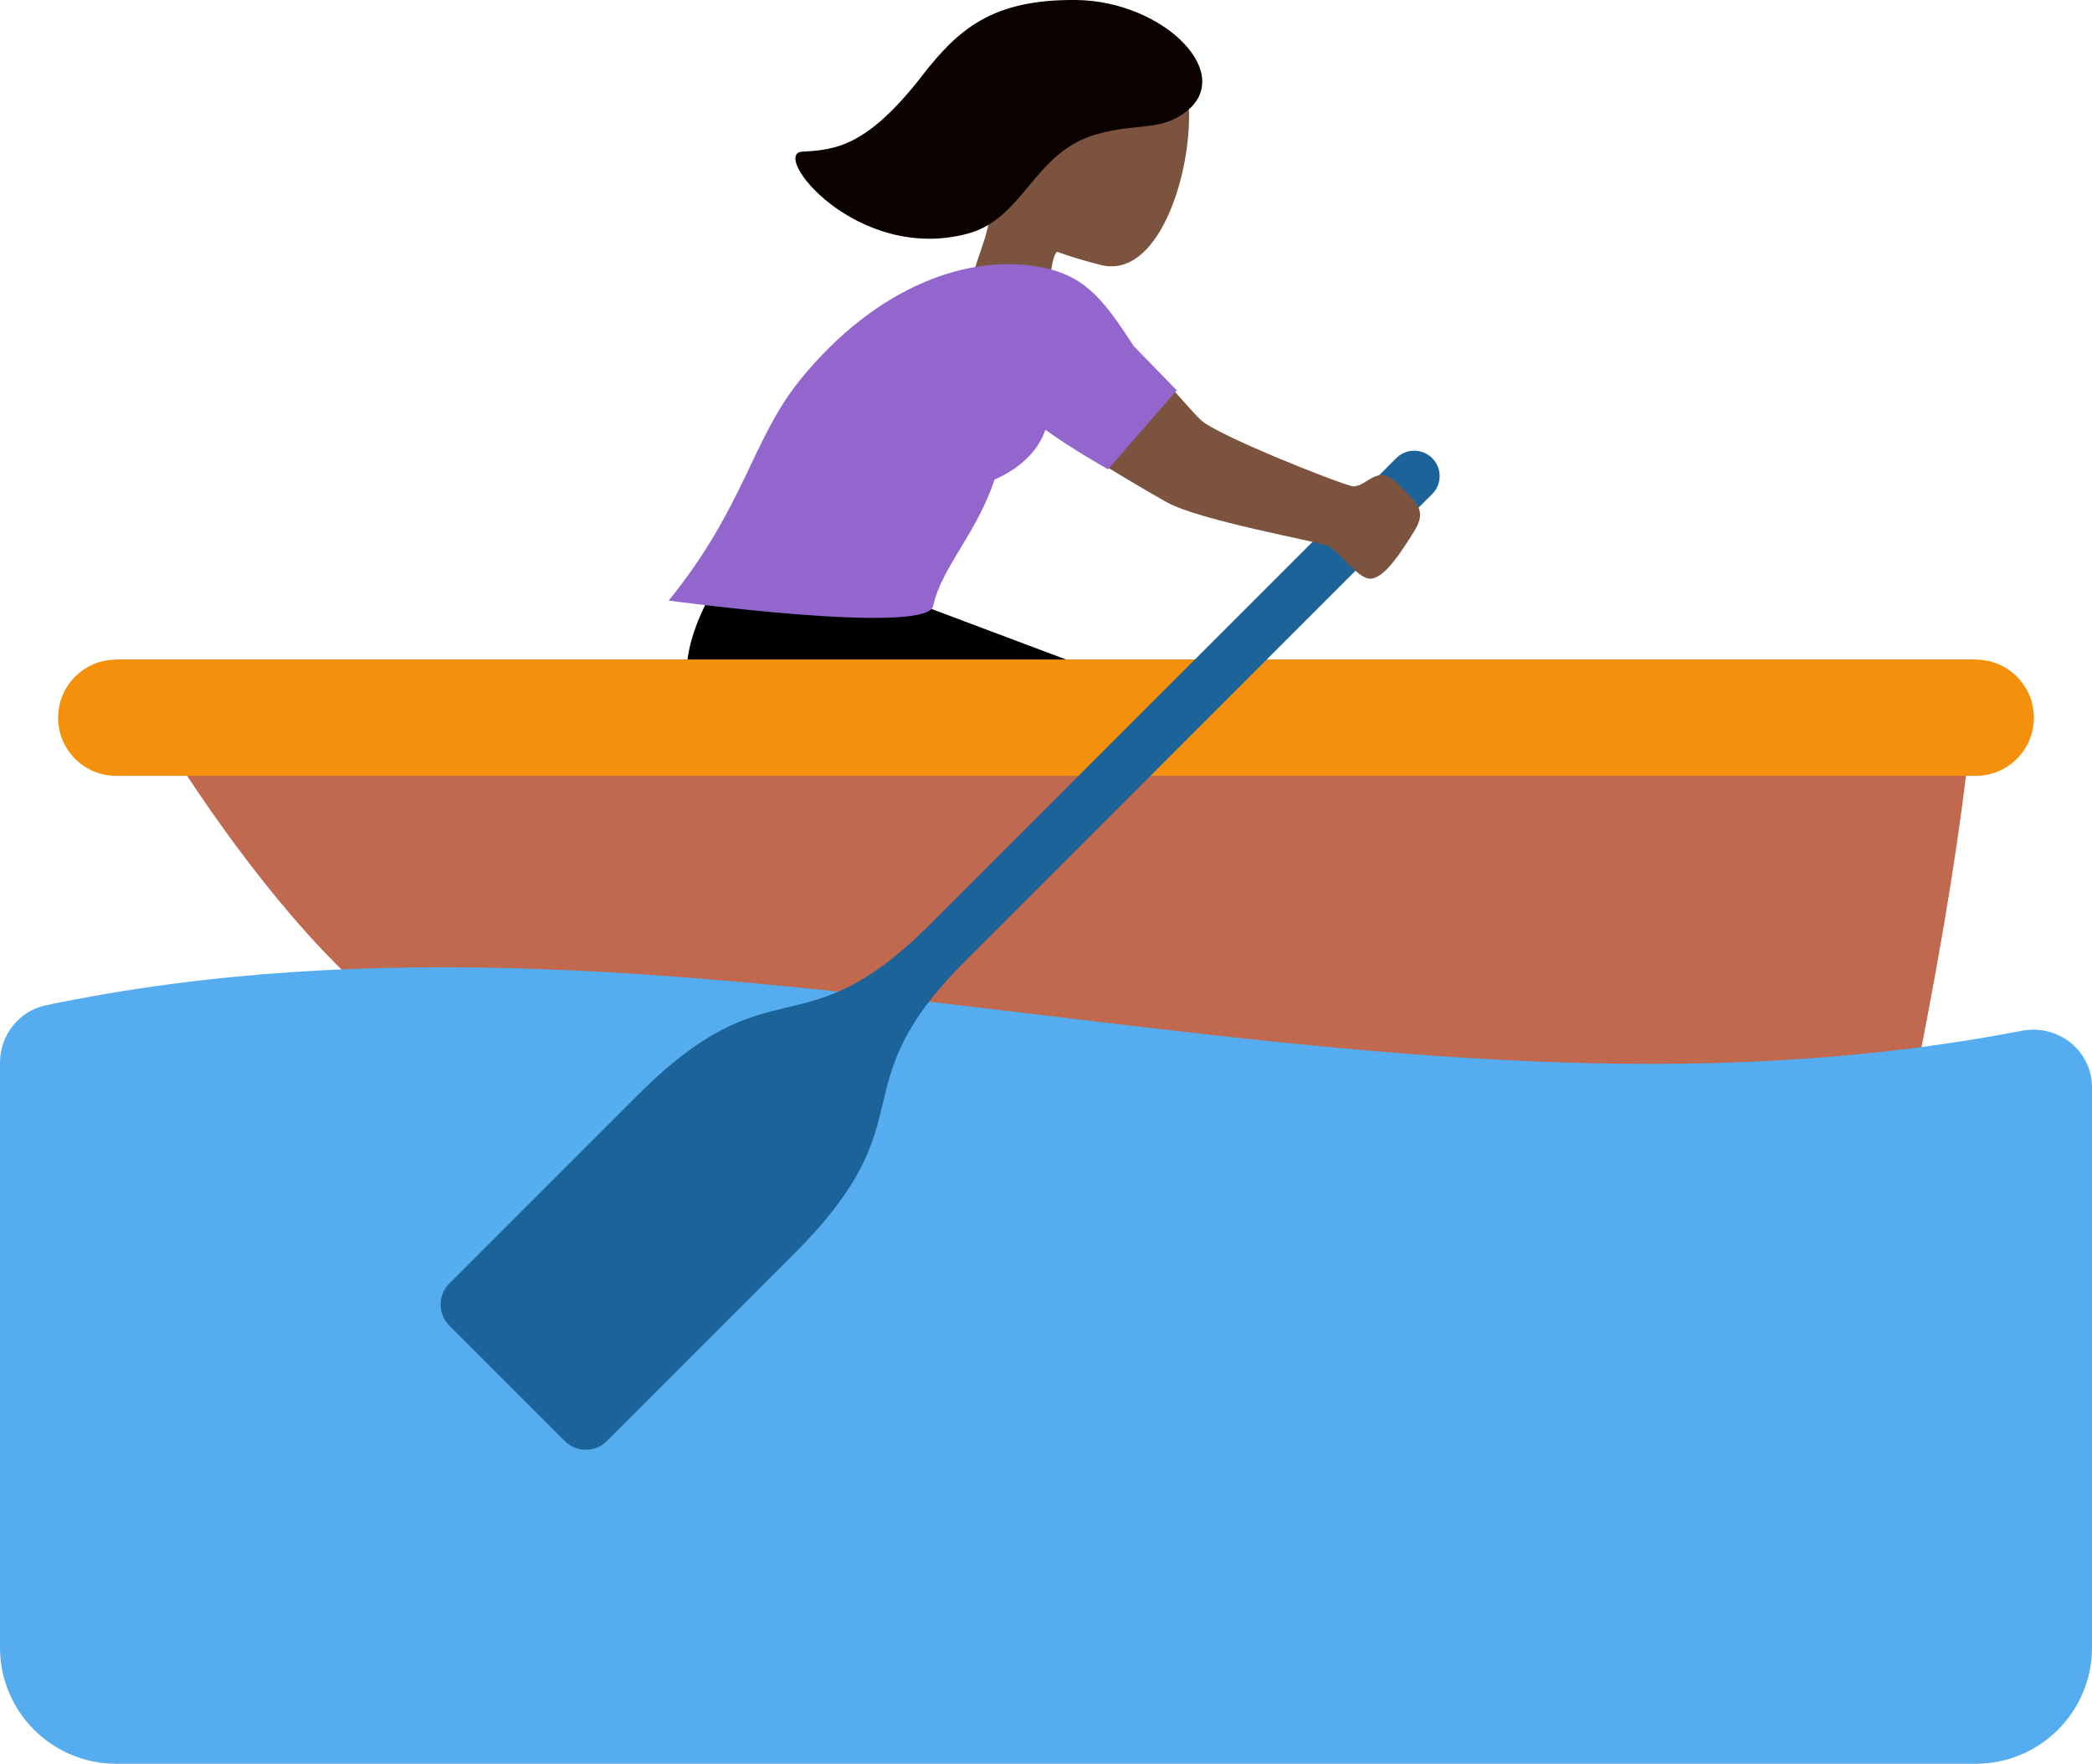<?xml version="1.0" encoding="UTF-8" standalone="no"?>
<svg
   xmlns:dc="http://purl.org/dc/elements/1.1/"
   xmlns:cc="http://creativecommons.org/ns#"
   xmlns:rdf="http://www.w3.org/1999/02/22-rdf-syntax-ns#"
   xmlns:svg="http://www.w3.org/2000/svg"
   xmlns="http://www.w3.org/2000/svg"
   xmlns:sodipodi="http://sodipodi.sourceforge.net/DTD/sodipodi-0.dtd"
   xmlns:inkscape="http://www.inkscape.org/namespaces/inkscape"
   viewBox="0 0 36 30.351"
   id="svg2"
   version="1.1"
   inkscape:version="0.91 r13725"
   sodipodi:docname="1f6a3-1f3ff-200d-2640-fe0f.svg"
   width="36"
   height="30.351">
  <defs
     id="defs24" />
  <sodipodi:namedview
     pagecolor="#ffffff"
     bordercolor="#666666"
     borderopacity="1"
     objecttolerance="10"
     gridtolerance="10"
     guidetolerance="10"
     inkscape:pageopacity="0"
     inkscape:pageshadow="2"
     inkscape:window-width="640"
     inkscape:window-height="480"
     id="namedview22"
     showgrid="false"
     inkscape:zoom="6.5555556"
     inkscape:cx="18"
     inkscape:cy="18"
     inkscape:window-x="0"
     inkscape:window-y="0"
     inkscape:window-maximized="0"
     inkscape:current-layer="svg2" />
  <path
     d="m 15.356,10.226 3.083,1.158 -1.156,3.084 c 0,0 -4.55,-1.004 -5.259,-2.113 -0.709,-1.111 0.602,-2.729 0.602,-2.729 l 2.73,0.6 z"
     id="path4"
     inkscape:connector-curvature="0" />
  <path
     d="m 2,11.351 32,0 c 0,0 0,2 -1,7 -0.86,4.302 -21,1 -24.601,0 -3.083,-0.856 -6.399,-7 -6.399,-7 z"
     id="path6"
     inkscape:connector-curvature="0"
     style="fill:#c1694f" />
  <path
     d="m 35,12.351 c 0,0.553 -0.447,1 -1,1 l -32,0 c -0.552,0 -1,-0.447 -1,-1 0,-0.553 0.448,-1 1,-1 l 32,0 c 0.553,0 1,0.447 1,1 z"
     id="path8"
     inkscape:connector-curvature="0"
     style="fill:#f4900c" />
  <path
     d="m 0,18.284 0,10.067 c 0,1.105 0.895,2 2,2 l 32,0 c 1.105,0 2,-0.895 2,-2 l 0,-9.637 c 0,-0.637 -0.585,-1.097 -1.21,-0.976 -11.333,2.19 -22.667,-2.809 -34,-0.439 -0.461,0.096 -0.79,0.514 -0.79,0.985 z"
     id="path10"
     inkscape:connector-curvature="0"
     style="fill:#55acee" />
  <path
     d="m 24.646,7.884 c -0.171,-0.171 -0.448,-0.171 -0.619,0 L 15.996,15.915 c -2.225,2.224 -2.691,0.599 -5.033,2.941 l -3.231,3.231 c -0.2,0.199 -0.199,0.523 0,0.723 l 0.994,0.994 0.994,0.994 c 0.2,0.2 0.523,0.2 0.722,0 l 3.231,-3.231 c 2.342,-2.342 0.717,-2.809 2.941,-5.033 l 8.031,-8.031 c 0.172,-0.171 0.172,-0.448 0.001,-0.619 z"
     id="path12"
     inkscape:connector-curvature="0"
     style="fill:#1c6399" />
  <path
     d="m 17.028,3.58 c -0.176,-0.21 -0.314,-0.46 -0.388,-0.773 -0.265,-1.118 0.345,-2.22 1.362,-2.461 1.017,-0.241 2.447,0.464 2.46,1.613 0.013,1.141 -0.556,2.847 -1.522,2.6 -0.255,-0.065 -0.51,-0.138 -0.754,-0.228 -0.098,0.125 -0.153,0.592 -0.096,0.987 0.147,1.008 -1.245,1.167 -1.391,0.157 -0.116,-0.798 0.365,-1.327 0.329,-1.895 z"
     id="path14"
     inkscape:connector-curvature="0"
     style="fill:#7c533e" />
  <path
     d="m 13.809,2.609 c 0.568,-0.028 1.117,-0.092 2.056,-1.302 0.624,-0.804 1.207,-1.32 2.649,-1.307 1.531,0.014 2.814,1.317 1.831,1.969 -0.429,0.284 -0.788,0.149 -1.476,0.342 -1.081,0.303 -1.245,1.453 -2.221,1.711 -1.912,0.506 -3.406,-1.385 -2.839,-1.413 z"
     id="path16"
     inkscape:connector-curvature="0"
     style="fill:#0b0200" />
  <path
     d="m 24.039,8.311 c -0.331,-0.341 -0.519,0.068 -0.754,0.058 -0.139,-0.006 -2.338,-0.872 -2.623,-1.143 -0.285,-0.271 -1.105,-1.326 -1.929,-1.875 -0.824,-0.549 -1.384,-0.171 -1.597,0.237 -0.282,0.541 -0.146,1.165 0.412,1.517 0.397,0.25 1.755,1.106 2.535,1.54 0.561,0.311 2.569,0.67 2.744,0.741 0.236,0.095 0.555,0.618 0.787,0.57 0.232,-0.048 0.479,-0.425 0.719,-0.809 0.239,-0.385 0.037,-0.495 -0.294,-0.836 z"
     id="path18"
     inkscape:connector-curvature="0"
     style="fill:#7c533e" />
  <path
     d="m 20.25,6.717 -0.738,-0.759 c -0.482,-0.732 -0.789,-1.183 -1.524,-1.344 -1.287,-0.284 -2.912,0.308 -4.222,1.927 -0.829,1.024 -0.947,2.174 -2.259,3.794 0,0 4.444,0.604 4.552,0.092 0.137,-0.653 0.753,-1.253 1.055,-2.174 0.78,-0.345 0.86,-0.869 0.88,-0.855 0.447,0.326 1.073,0.678 1.073,0.678 l 1.183,-1.359 z"
     id="path20"
     inkscape:connector-curvature="0"
     style="fill:#9266cc" />
</svg>
